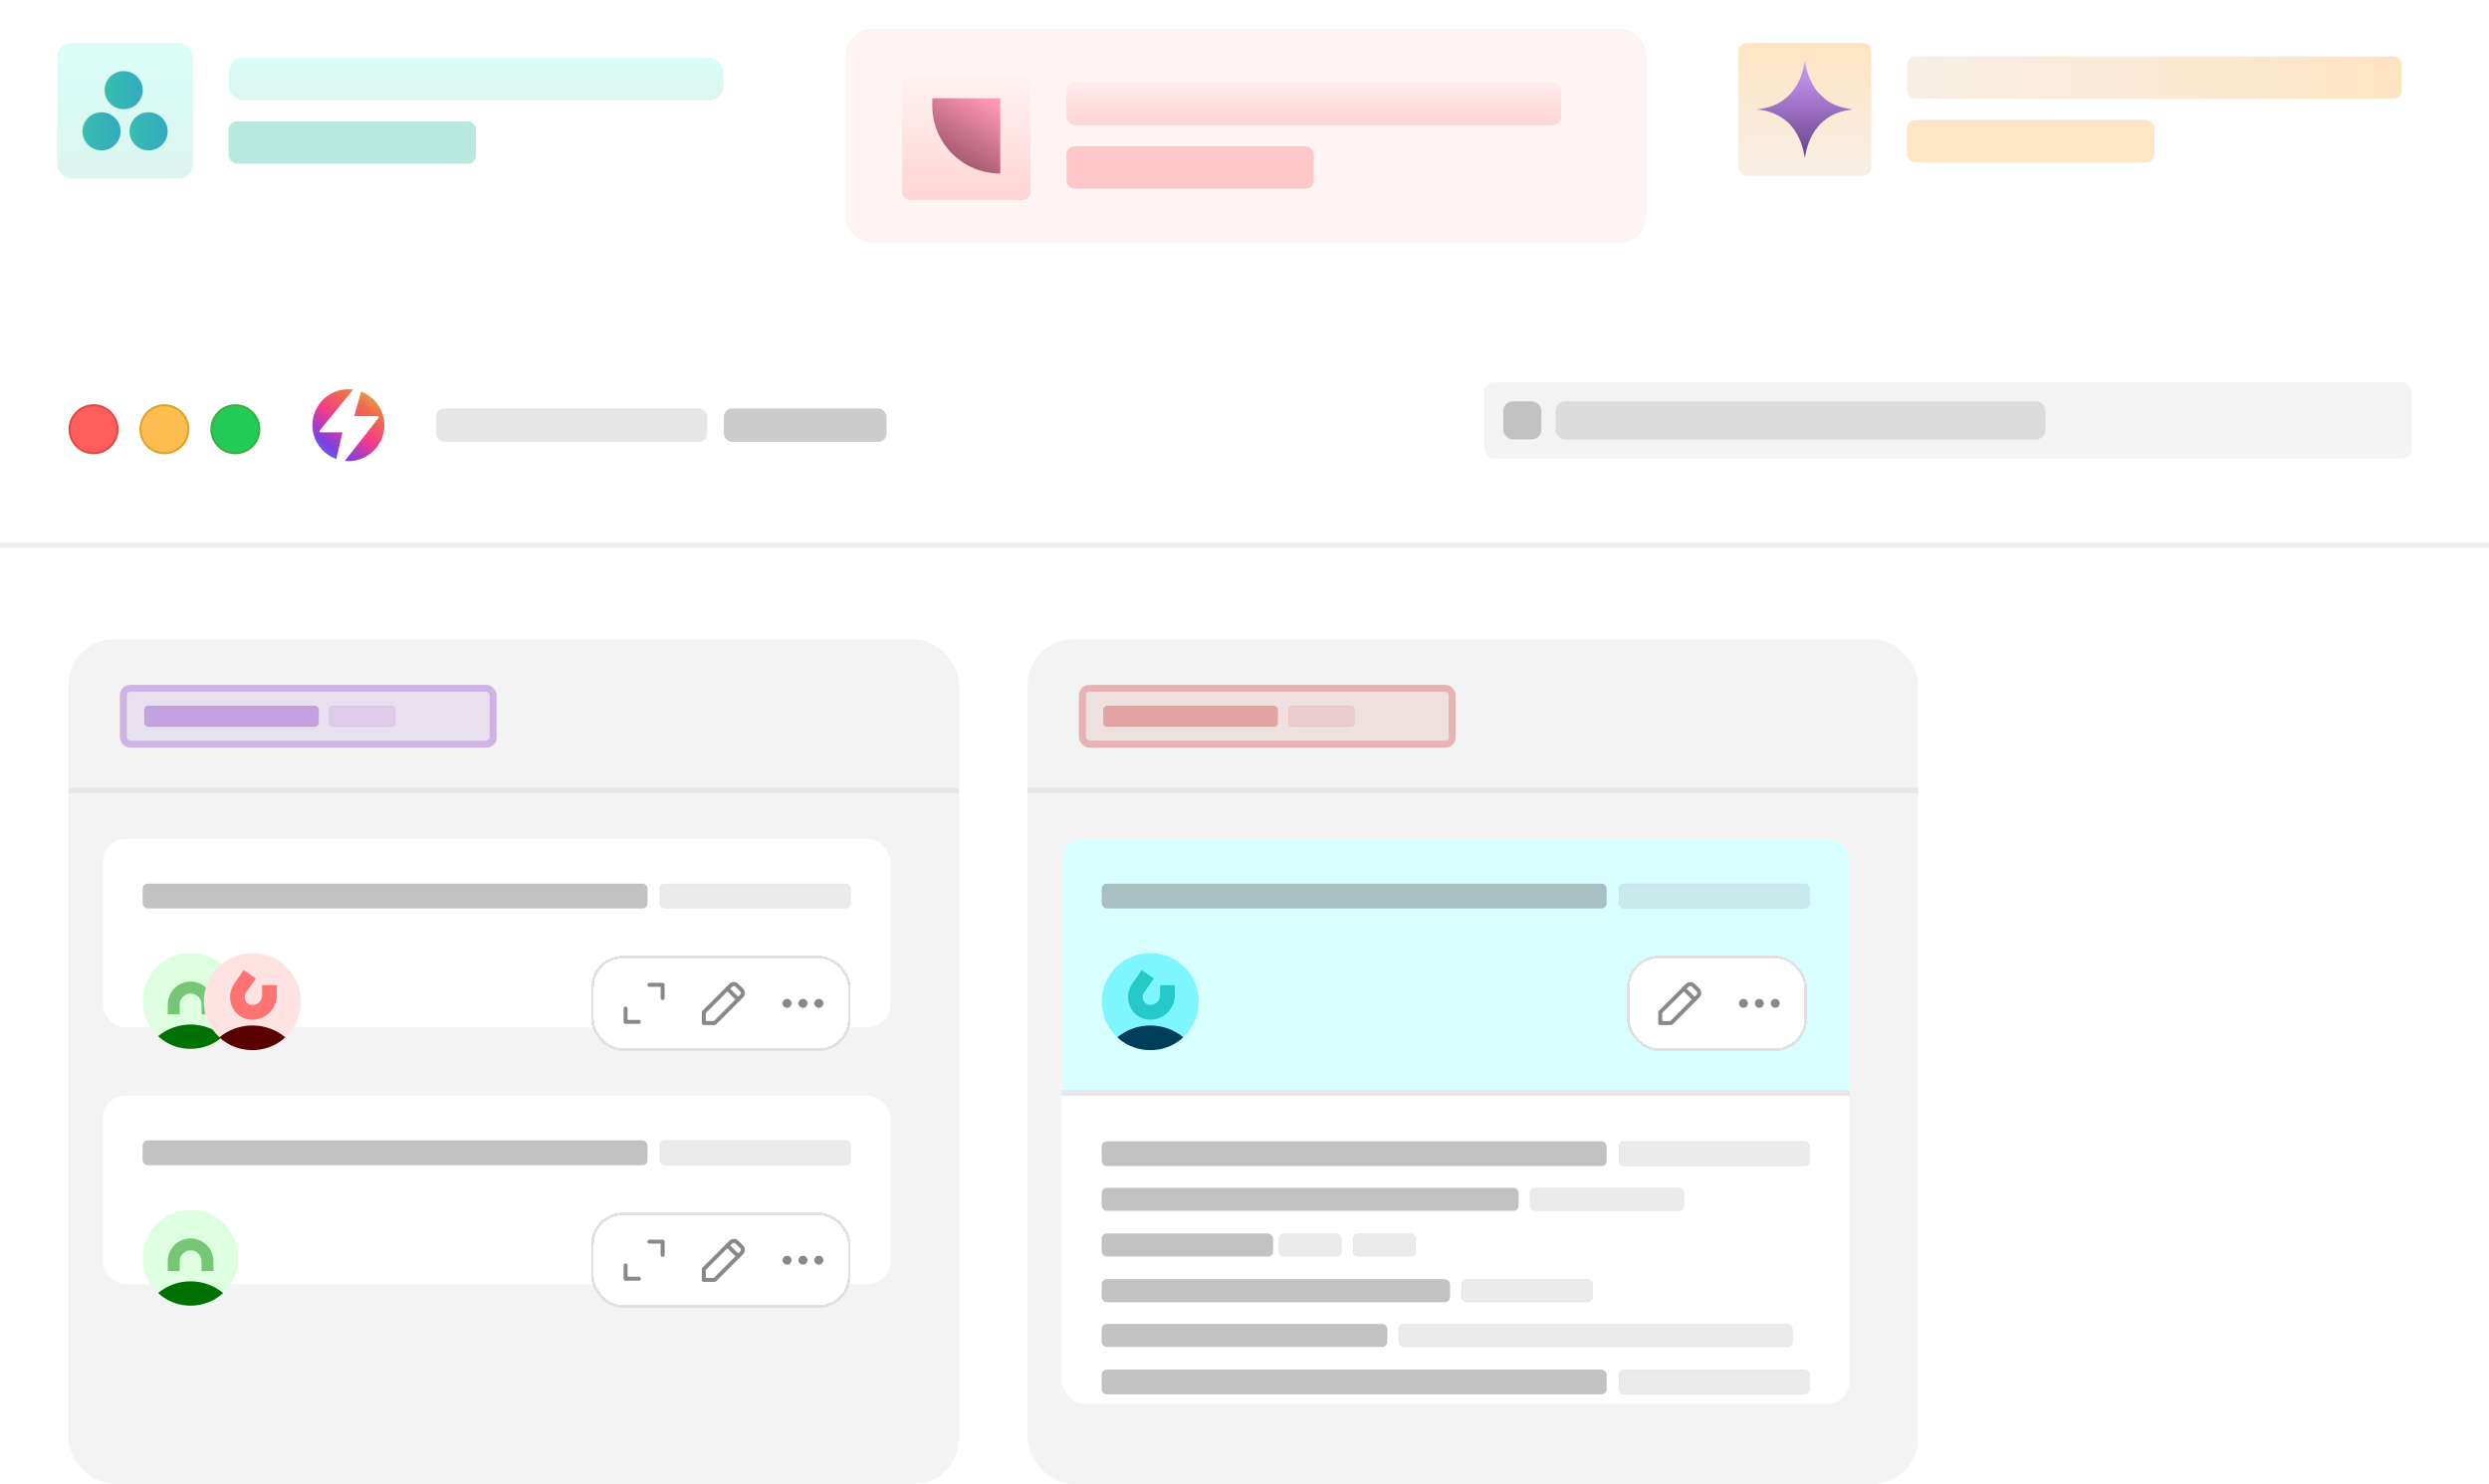 <svg width="436" height="260" viewBox="0 0 436 260" fill="none" xmlns="http://www.w3.org/2000/svg">
<path d="M294.497 5.007C294.497 2.242 296.739 0 299.504 0H430.734C433.499 0 435.741 2.242 435.741 5.007V33.298C435.741 36.063 433.499 38.305 430.734 38.305H299.504C296.739 38.305 294.497 36.063 294.497 33.298V5.007Z" fill="white" fill-opacity="0.97"/>
<rect x="304.511" y="7.511" width="23.283" height="23.283" rx="1.483" fill="url(#paint0_linear_2008_2333)"/>
<path d="M313.483 16.576C314.886 15.129 315.607 13.579 316.123 10.905C316.182 10.596 316.187 10.592 316.213 10.824C316.387 12.356 317.087 14.236 317.967 15.532C318.441 16.231 319.506 17.276 320.198 17.722C321.284 18.422 322.495 18.866 323.873 19.072L324.555 19.173L323.825 19.279C321.887 19.56 320.24 20.363 318.93 21.666C317.622 22.968 316.626 24.991 316.281 27.048C316.22 27.412 316.166 27.679 316.161 27.641C316.157 27.603 316.08 27.216 315.992 26.78C315.528 24.507 314.379 22.417 312.93 21.212C311.646 20.146 309.902 19.404 308.319 19.25L307.751 19.195L308.563 19.057C310.66 18.7 312.156 17.946 313.483 16.576Z" fill="url(#paint1_linear_2008_2333)"/>
<rect x="334.054" y="9.867" width="86.666" height="7.429" rx="1.42" fill="url(#paint2_linear_2008_2333)"/>
<rect x="334.054" y="21.01" width="43.333" height="7.429" rx="1.42" fill="#FFE5C4"/>
<rect width="141.745" height="38.806" rx="5.007" fill="white" fill-opacity="0.97"/>
<rect x="10.014" y="7.511" width="23.784" height="23.784" rx="2.504" fill="url(#paint3_linear_2008_2333)"/>
<ellipse cx="26.026" cy="23.011" rx="3.336" ry="3.336" transform="rotate(90 26.026 23.011)" fill="url(#paint4_linear_2008_2333)"/>
<ellipse cx="21.666" cy="15.795" rx="3.336" ry="3.336" transform="rotate(90 21.666 15.795)" fill="url(#paint5_linear_2008_2333)"/>
<ellipse cx="17.787" cy="23.011" rx="3.336" ry="3.336" transform="rotate(90 17.787 23.011)" fill="url(#paint6_linear_2008_2333)"/>
<rect x="40.057" y="10.117" width="86.666" height="7.429" rx="2.504" fill="url(#paint7_linear_2008_2333)"/>
<rect x="40.057" y="21.26" width="43.333" height="7.429" rx="1.42" fill="#B8E9DF"/>
<rect y="54" width="436" height="197" rx="5.007" fill="white" fill-opacity="0.97"/>
<rect x="76.376" y="71.577" width="47.5" height="5.846" rx="1.462" fill="black" fill-opacity="0.1"/>
<rect x="126.799" y="71.577" width="28.5" height="5.846" rx="1.462" fill="#CCCCCC"/>
<rect x="260" y="67" width="162.448" height="13.329" rx="1.666" fill="black" fill-opacity="0.05"/>
<rect x="263.333" y="70.332" width="6.665" height="6.665" rx="1.666" fill="black" fill-opacity="0.2"/>
<rect x="272.496" y="70.332" width="85.806" height="6.665" rx="1.666" fill="black" fill-opacity="0.1"/>
<g filter="url(#filter0_d_2008_2333)">
<rect x="51.53" y="65" width="19" height="19" rx="9.5" fill="white" shape-rendering="crispEdges"/>
<path d="M63.257 68.606C65.637 69.506 67.329 71.805 67.329 74.5C67.329 77.979 64.509 80.8 61.03 80.8C60.816 80.8 60.604 80.788 60.396 80.767L66.269 73.271C66.303 73.233 66.322 73.183 66.322 73.124C66.322 73.006 66.24 72.915 66.135 72.915H62.048L63.257 68.606ZM61.03 68.2C61.318 68.2 61.601 68.22 61.878 68.258L56.042 75.404C56.008 75.443 55.99 75.495 55.99 75.553C55.99 75.669 56.071 75.76 56.174 75.76H59.984L58.913 80.434C56.475 79.565 54.73 77.237 54.73 74.5C54.73 71.02 57.55 68.2 61.03 68.2Z" fill="url(#paint8_linear_2008_2333)"/>
</g>
<circle cx="16.385" cy="75.213" r="4.202" fill="#FF5E5D" stroke="#E14942" stroke-width="0.365"/>
<circle cx="28.808" cy="75.213" r="4.202" fill="#FFBC4F" stroke="#E1A325" stroke-width="0.365"/>
<circle cx="41.231" cy="75.213" r="4.202" fill="#22CB58" stroke="#3EAF3F" stroke-width="0.365"/>
<line y1="95.5" x2="436" y2="95.5" stroke="#EFEFEF"/>
<rect x="12" y="112" width="156" height="148" rx="8" fill="#F3F3F3"/>
<rect x="180" y="112" width="156" height="148" rx="8" fill="#F3F3F3"/>
<rect x="18" y="147" width="138" height="33" rx="4" fill="white"/>
<rect x="186" y="147" width="138" height="99" rx="4" fill="white"/>
<path d="M186 151C186 148.791 187.791 147 190 147H320C322.209 147 324 148.791 324 151V192H186V151Z" fill="#D9FEFF"/>
<rect x="18" y="192" width="138" height="33" rx="4" fill="white"/>
<g filter="url(#filter1_d_2008_2333)">
<rect x="103.556" y="167" width="45.444" height="16.694" rx="5.565" fill="white" shape-rendering="crispEdges"/>
<rect x="103.787" y="167.232" width="44.981" height="16.23" rx="5.333" stroke="#E0E0E0" stroke-width="0.464" shape-rendering="crispEdges"/>
<path d="M111.903 178.593H109.584V176.274M113.757 172.101H116.076V174.419" stroke="#888888" stroke-width="0.696" stroke-linecap="round" stroke-linejoin="round"/>
<path d="M128.026 172.18C128.32 171.888 128.795 171.888 129.089 172.181L129.908 173.001C130.202 173.294 130.202 173.77 129.91 174.064L125.199 178.798L123.291 178.798L123.291 176.893L128.026 172.18Z" stroke="#888888" stroke-width="0.696" stroke-linecap="round" stroke-linejoin="round"/>
<path d="M127.428 172.779L129.309 174.66" stroke="#888888" stroke-width="0.696" stroke-linecap="round"/>
<path d="M137.871 174.489C138.107 174.489 138.308 174.573 138.476 174.741C138.645 174.91 138.729 175.111 138.728 175.347L138.724 175.434C138.706 175.633 138.624 175.805 138.476 175.952C138.308 176.121 138.107 176.205 137.871 176.204L137.784 176.2C137.585 176.182 137.412 176.1 137.264 175.952C137.096 175.784 137.012 175.583 137.013 175.347L137.016 175.26C137.035 175.061 137.118 174.888 137.265 174.74C137.413 174.593 137.585 174.51 137.784 174.492L137.871 174.489ZM140.653 174.489C140.889 174.489 141.09 174.573 141.259 174.741C141.427 174.91 141.511 175.111 141.511 175.347L141.507 175.434C141.488 175.633 141.406 175.805 141.259 175.952C141.09 176.121 140.889 176.205 140.653 176.204L140.566 176.2C140.367 176.182 140.195 176.1 140.047 175.952C139.878 175.784 139.795 175.583 139.795 175.347L139.799 175.26C139.817 175.061 139.9 174.888 140.048 174.74C140.195 174.593 140.367 174.51 140.566 174.492L140.653 174.489ZM143.435 174.489C143.672 174.489 143.872 174.573 144.041 174.741C144.21 174.91 144.293 175.111 144.293 175.347L144.289 175.434C144.271 175.633 144.188 175.805 144.041 175.952C143.872 176.121 143.671 176.205 143.435 176.204L143.348 176.2C143.149 176.182 142.977 176.1 142.829 175.952C142.66 175.784 142.577 175.583 142.577 175.347L142.581 175.26C142.599 175.061 142.682 174.888 142.83 174.74C142.978 174.593 143.15 174.51 143.348 174.492L143.435 174.489Z" fill="#888888" stroke="white" stroke-width="0.139"/>
</g>
<g filter="url(#filter2_d_2008_2333)">
<rect x="285" y="167" width="31.533" height="16.694" rx="5.565" fill="white" shape-rendering="crispEdges"/>
<rect x="285.232" y="167.232" width="31.069" height="16.23" rx="5.333" stroke="#E0E0E0" stroke-width="0.464" shape-rendering="crispEdges"/>
<path d="M295.559 172.18C295.853 171.888 296.328 171.888 296.622 172.181L297.441 173.001C297.734 173.294 297.735 173.77 297.443 174.064L292.732 178.798L290.824 178.798L290.824 176.893L295.559 172.18Z" stroke="#888888" stroke-width="0.696" stroke-linecap="round" stroke-linejoin="round"/>
<path d="M294.961 172.779L296.842 174.66" stroke="#888888" stroke-width="0.696" stroke-linecap="round"/>
<path d="M305.404 174.489C305.64 174.489 305.84 174.573 306.009 174.741C306.178 174.91 306.262 175.111 306.261 175.347L306.257 175.434C306.239 175.633 306.157 175.805 306.009 175.952C305.84 176.121 305.64 176.205 305.404 176.204L305.317 176.2C305.118 176.182 304.945 176.1 304.797 175.952C304.629 175.784 304.545 175.583 304.545 175.347L304.549 175.26C304.568 175.061 304.65 174.888 304.798 174.74C304.946 174.593 305.118 174.51 305.317 174.492L305.404 174.489ZM308.186 174.489C308.422 174.489 308.623 174.573 308.792 174.741C308.96 174.91 309.044 175.111 309.043 175.347L309.04 175.434C309.021 175.633 308.939 175.805 308.792 175.952C308.623 176.121 308.422 176.205 308.186 176.204L308.099 176.2C307.9 176.182 307.727 176.1 307.58 175.952C307.411 175.784 307.327 175.583 307.328 175.347L307.332 175.26C307.35 175.061 307.433 174.888 307.581 174.74C307.728 174.593 307.9 174.51 308.099 174.492L308.186 174.489ZM310.968 174.489C311.205 174.489 311.405 174.573 311.574 174.741C311.743 174.91 311.826 175.111 311.826 175.347L311.822 175.434C311.803 175.633 311.721 175.805 311.574 175.952C311.405 176.121 311.204 176.205 310.968 176.204L310.881 176.2C310.682 176.182 310.51 176.1 310.362 175.952C310.193 175.784 310.11 175.583 310.11 175.347L310.114 175.26C310.132 175.061 310.215 174.888 310.363 174.74C310.511 174.593 310.683 174.51 310.881 174.492L310.968 174.489Z" fill="#888888" stroke="white" stroke-width="0.139"/>
</g>
<g filter="url(#filter3_d_2008_2333)">
<rect x="103.556" y="212" width="45.444" height="16.694" rx="5.565" fill="white" shape-rendering="crispEdges"/>
<rect x="103.787" y="212.232" width="44.981" height="16.23" rx="5.333" stroke="#E0E0E0" stroke-width="0.464" shape-rendering="crispEdges"/>
<path d="M111.903 223.593H109.584V221.274M113.757 217.101H116.076V219.419" stroke="#888888" stroke-width="0.696" stroke-linecap="round" stroke-linejoin="round"/>
<path d="M128.026 217.18C128.32 216.888 128.795 216.888 129.089 217.181L129.908 218.001C130.202 218.294 130.202 218.77 129.91 219.064L125.199 223.798L123.291 223.798L123.291 221.893L128.026 217.18Z" stroke="#888888" stroke-width="0.696" stroke-linecap="round" stroke-linejoin="round"/>
<path d="M127.428 217.779L129.309 219.66" stroke="#888888" stroke-width="0.696" stroke-linecap="round"/>
<path d="M137.871 219.489C138.107 219.489 138.308 219.573 138.476 219.741C138.645 219.91 138.729 220.111 138.728 220.347L138.724 220.434C138.706 220.633 138.624 220.805 138.476 220.952C138.308 221.121 138.107 221.205 137.871 221.204L137.784 221.2C137.585 221.182 137.412 221.1 137.264 220.952C137.096 220.784 137.012 220.583 137.013 220.347L137.016 220.26C137.035 220.061 137.118 219.888 137.265 219.74C137.413 219.593 137.585 219.51 137.784 219.492L137.871 219.489ZM140.653 219.489C140.889 219.489 141.09 219.573 141.259 219.741C141.427 219.91 141.511 220.111 141.511 220.347L141.507 220.434C141.488 220.633 141.406 220.805 141.259 220.952C141.09 221.121 140.889 221.205 140.653 221.204L140.566 221.2C140.367 221.182 140.195 221.1 140.047 220.952C139.878 220.784 139.795 220.583 139.795 220.347L139.799 220.26C139.817 220.061 139.9 219.888 140.048 219.74C140.195 219.593 140.367 219.51 140.566 219.492L140.653 219.489ZM143.435 219.489C143.672 219.489 143.872 219.573 144.041 219.741C144.21 219.91 144.293 220.111 144.293 220.347L144.289 220.434C144.271 220.633 144.188 220.805 144.041 220.952C143.872 221.121 143.671 221.205 143.435 221.204L143.348 221.2C143.149 221.182 142.977 221.1 142.829 220.952C142.66 220.784 142.577 220.583 142.577 220.347L142.581 220.26C142.599 220.061 142.682 219.888 142.83 219.74C142.978 219.593 143.15 219.51 143.348 219.492L143.435 219.489Z" fill="#888888" stroke="white" stroke-width="0.139"/>
</g>
<rect x="25" y="154.844" width="88.417" height="4.313" rx="0.882" fill="#252525" fill-opacity="0.28"/>
<rect x="25.037" y="154.88" width="88.344" height="4.24" rx="0.846" stroke="#252525" stroke-opacity="0.08" stroke-width="0.074"/>
<rect x="193" y="154.844" width="88.417" height="4.313" rx="0.882" fill="#252525" fill-opacity="0.28"/>
<rect x="193.037" y="154.88" width="88.344" height="4.24" rx="0.846" stroke="#252525" stroke-opacity="0.08" stroke-width="0.074"/>
<rect x="193" y="200" width="88.417" height="4.313" rx="0.882" fill="#252525" fill-opacity="0.28"/>
<rect x="193.037" y="200.037" width="88.344" height="4.24" rx="0.846" stroke="#252525" stroke-opacity="0.08" stroke-width="0.074"/>
<rect x="193" y="208.156" width="73" height="4" rx="0.882" fill="#252525" fill-opacity="0.28"/>
<rect x="193.037" y="208.193" width="72.927" height="3.926" rx="0.846" stroke="#252525" stroke-opacity="0.08" stroke-width="0.074"/>
<rect x="193" y="216.156" width="30" height="4" rx="0.882" fill="#252525" fill-opacity="0.28"/>
<rect x="193.037" y="216.193" width="29.927" height="3.926" rx="0.846" stroke="#252525" stroke-opacity="0.08" stroke-width="0.074"/>
<rect x="193" y="224.156" width="61" height="4" rx="0.882" fill="#252525" fill-opacity="0.28"/>
<rect x="193.037" y="224.193" width="60.926" height="3.926" rx="0.846" stroke="#252525" stroke-opacity="0.08" stroke-width="0.074"/>
<rect x="193" y="232" width="50" height="4" rx="0.882" fill="#252525" fill-opacity="0.28"/>
<rect x="193.037" y="232.037" width="49.926" height="3.926" rx="0.846" stroke="#252525" stroke-opacity="0.08" stroke-width="0.074"/>
<rect x="193" y="240" width="88.417" height="4.313" rx="0.882" fill="#252525" fill-opacity="0.28"/>
<rect x="193.037" y="240.037" width="88.344" height="4.24" rx="0.846" stroke="#252525" stroke-opacity="0.08" stroke-width="0.074"/>
<rect x="25" y="199.844" width="88.417" height="4.313" rx="0.882" fill="#252525" fill-opacity="0.28"/>
<rect x="25.037" y="199.88" width="88.344" height="4.24" rx="0.846" stroke="#252525" stroke-opacity="0.08" stroke-width="0.074"/>
<rect x="115.574" y="154.844" width="33.426" height="4.313" rx="0.882" fill="#252525" fill-opacity="0.09"/>
<rect x="115.611" y="154.88" width="33.353" height="4.24" rx="0.846" stroke="#252525" stroke-opacity="0.08" stroke-width="0.074"/>
<rect x="283.574" y="154.844" width="33.426" height="4.313" rx="0.882" fill="#252525" fill-opacity="0.09"/>
<rect x="283.611" y="154.88" width="33.353" height="4.24" rx="0.846" stroke="#252525" stroke-opacity="0.08" stroke-width="0.074"/>
<rect x="283.574" y="200" width="33.426" height="4.313" rx="0.882" fill="#252525" fill-opacity="0.09"/>
<rect x="283.611" y="200.037" width="33.353" height="4.24" rx="0.846" stroke="#252525" stroke-opacity="0.08" stroke-width="0.074"/>
<rect x="268" y="208.156" width="27" height="4" rx="0.882" fill="#252525" fill-opacity="0.09"/>
<rect x="268.037" y="208.193" width="26.927" height="3.926" rx="0.846" stroke="#252525" stroke-opacity="0.08" stroke-width="0.074"/>
<rect x="224" y="216.156" width="11" height="4" rx="0.882" fill="#252525" fill-opacity="0.09"/>
<rect x="224.037" y="216.193" width="10.927" height="3.926" rx="0.846" stroke="#252525" stroke-opacity="0.08" stroke-width="0.074"/>
<rect x="237" y="216.156" width="11" height="4" rx="0.882" fill="#252525" fill-opacity="0.09"/>
<rect x="237.037" y="216.193" width="10.927" height="3.926" rx="0.846" stroke="#252525" stroke-opacity="0.08" stroke-width="0.074"/>
<rect x="256" y="224.156" width="23" height="4" rx="0.882" fill="#252525" fill-opacity="0.09"/>
<rect x="256.037" y="224.193" width="22.927" height="3.926" rx="0.846" stroke="#252525" stroke-opacity="0.08" stroke-width="0.074"/>
<rect x="245" y="232" width="69" height="4" rx="0.882" fill="#252525" fill-opacity="0.09"/>
<rect x="245.037" y="232.037" width="68.927" height="3.926" rx="0.846" stroke="#252525" stroke-opacity="0.08" stroke-width="0.074"/>
<rect x="283.574" y="240" width="33.426" height="4.313" rx="0.882" fill="#252525" fill-opacity="0.09"/>
<rect x="283.611" y="240.037" width="33.353" height="4.24" rx="0.846" stroke="#252525" stroke-opacity="0.08" stroke-width="0.074"/>
<rect x="115.574" y="199.844" width="33.426" height="4.313" rx="0.882" fill="#252525" fill-opacity="0.09"/>
<rect x="115.611" y="199.88" width="33.353" height="4.24" rx="0.846" stroke="#252525" stroke-opacity="0.08" stroke-width="0.074"/>
<rect x="21" y="120" width="66" height="11" rx="1.833" fill="#6700C2" fill-opacity="0.08"/>
<rect x="21.611" y="120.611" width="64.778" height="9.778" rx="1.222" stroke="#6700C2" stroke-opacity="0.2" stroke-width="1.222"/>
<rect x="25.278" y="123.667" width="30.556" height="3.667" rx="0.701" fill="#6700C2" fill-opacity="0.28"/>
<rect x="25.307" y="123.696" width="30.497" height="3.608" rx="0.671" stroke="#6700C2" stroke-opacity="0.14" stroke-width="0.058"/>
<rect x="57.667" y="123.667" width="11.611" height="3.667" rx="0.701" fill="#6700C2" fill-opacity="0.09"/>
<rect x="57.696" y="123.696" width="11.553" height="3.608" rx="0.671" stroke="#6700C2" stroke-opacity="0.14" stroke-width="0.058"/>
<rect x="189" y="120" width="66" height="11" rx="1.833" fill="#C20003" fill-opacity="0.08"/>
<rect x="189.611" y="120.611" width="64.778" height="9.778" rx="1.222" stroke="#C20003" stroke-opacity="0.2" stroke-width="1.222"/>
<rect x="193.278" y="123.667" width="30.556" height="3.667" rx="0.701" fill="#C20003" fill-opacity="0.28"/>
<rect x="193.307" y="123.696" width="30.497" height="3.608" rx="0.671" stroke="#C20003" stroke-opacity="0.14" stroke-width="0.058"/>
<rect x="225.667" y="123.667" width="11.611" height="3.667" rx="0.701" fill="#C20003" fill-opacity="0.09"/>
<rect x="225.696" y="123.696" width="11.553" height="3.608" rx="0.671" stroke="#C20003" stroke-opacity="0.14" stroke-width="0.058"/>
<line x1="12" y1="138.5" x2="168" y2="138.5" stroke="#E7E7E7"/>
<line x1="180" y1="138.5" x2="336" y2="138.5" stroke="#E7E7E7"/>
<line x1="186" y1="191.5" x2="324" y2="191.5" stroke="#E7E7E7"/>
<path d="M33.388 183.776C38.021 183.776 41.776 180.021 41.776 175.388C41.776 170.755 38.021 167 33.388 167C28.756 167 25 170.755 25 175.388C25 180.021 28.756 183.776 33.388 183.776Z" fill="#DEFFDF"/>
<path d="M39.074 181.553C37.527 180.282 35.547 179.519 33.388 179.519C31.23 179.519 29.249 180.282 27.702 181.554C27.702 181.554 29.733 183.776 33.388 183.776C37.044 183.776 39.074 181.553 39.074 181.553Z" fill="#007203"/>
<path d="M30.429 177.733V176.002C30.429 174.374 31.76 173.042 33.388 173.042C35.016 173.042 36.347 174.374 36.347 176.002V177.733" stroke="#75C675" stroke-width="2.086" stroke-miterlimit="10"/>
<path d="M44.204 184C48.898 184 52.704 180.194 52.704 175.5C52.704 170.806 48.898 167 44.204 167C39.509 167 35.704 170.806 35.704 175.5C35.704 180.194 39.509 184 44.204 184Z" fill="#FFE3E3"/>
<path d="M49.965 181.747C48.397 180.459 46.391 179.686 44.204 179.686C42.016 179.686 40.009 180.46 38.442 181.748C38.442 181.748 40.499 184 44.204 184C47.908 184 49.965 181.747 49.965 181.747Z" fill="#5B0000"/>
<path d="M47.202 172.633V174.388C47.202 176.037 45.853 177.386 44.203 177.386C44.1 177.386 43.998 177.381 43.898 177.371C41.897 177.166 40.93 174.782 42.078 173.131L43.753 170.722" stroke="#FF7373" stroke-width="2.583" stroke-miterlimit="10"/>
<path d="M201.5 184C206.194 184 210 180.194 210 175.5C210 170.806 206.194 167 201.5 167C196.806 167 193 170.806 193 175.5C193 180.194 196.806 184 201.5 184Z" fill="#7EF6FF"/>
<path d="M207.261 181.747C205.694 180.459 203.687 179.686 201.5 179.686C199.313 179.686 197.306 180.46 195.738 181.748C195.738 181.748 197.796 184 201.5 184C205.204 184 207.261 181.747 207.261 181.747Z" fill="#003D5B"/>
<path d="M204.498 172.633V174.388C204.498 176.037 203.149 177.386 201.499 177.386C201.396 177.386 201.295 177.381 201.194 177.371C199.193 177.166 198.227 174.782 199.375 173.131L201.049 170.722" stroke="#25C9C9" stroke-width="2.583" stroke-miterlimit="10"/>
<path d="M33.388 228.776C38.021 228.776 41.776 225.021 41.776 220.388C41.776 215.755 38.021 212 33.388 212C28.756 212 25 215.755 25 220.388C25 225.021 28.756 228.776 33.388 228.776Z" fill="#DEFFDF"/>
<path d="M39.074 226.553C37.527 225.282 35.547 224.519 33.388 224.519C31.23 224.519 29.249 225.282 27.702 226.554C27.702 226.554 29.733 228.776 33.388 228.776C37.044 228.776 39.074 226.553 39.074 226.553Z" fill="#007203"/>
<path d="M30.429 222.733V221.002C30.429 219.374 31.76 218.042 33.388 218.042C35.016 218.042 36.347 219.374 36.347 221.002V222.733" stroke="#75C675" stroke-width="2.086" stroke-miterlimit="10"/>
<g filter="url(#filter4_d_2008_2333)">
<path d="M148.004 5.007C148.004 2.242 150.246 0 153.011 0H283.49C286.255 0 288.497 2.242 288.497 5.007V32.547C288.497 35.312 286.255 37.554 283.49 37.554H153.011C150.246 37.554 148.004 35.312 148.004 32.547V5.007Z" fill="#FFF4F4" shape-rendering="crispEdges"/>
<rect x="158.018" y="7.511" width="22.532" height="22.532" rx="1.435" fill="url(#paint9_linear_2008_2333)"/>
<path d="M163.303 12.212H175.214V25.405V25.405C168.636 25.405 163.303 20.072 163.303 13.494V12.212Z" fill="url(#paint10_linear_2008_2333)"/>
<rect x="186.81" y="9.491" width="86.666" height="7.429" rx="1.435" fill="url(#paint11_linear_2008_2333)"/>
<rect x="186.81" y="20.634" width="43.333" height="7.429" rx="1.42" fill="#FFC7C7"/>
</g>
<defs>
<filter id="filter0_d_2008_2333" x="49.99" y="63.46" width="22.08" height="22.079" filterUnits="userSpaceOnUse" color-interpolation-filters="sRGB">
<feFlood flood-opacity="0" result="BackgroundImageFix"/>
<feColorMatrix in="SourceAlpha" type="matrix" values="0 0 0 0 0 0 0 0 0 0 0 0 0 0 0 0 0 0 127 0" result="hardAlpha"/>
<feOffset/>
<feGaussianBlur stdDeviation="0.77"/>
<feComposite in2="hardAlpha" operator="out"/>
<feColorMatrix type="matrix" values="0 0 0 0 0 0 0 0 0 0 0 0 0 0 0 0 0 0 0.25 0"/>
<feBlend mode="normal" in2="BackgroundImageFix" result="effect1_dropShadow_2008_2333"/>
<feBlend mode="normal" in="SourceGraphic" in2="effect1_dropShadow_2008_2333" result="shape"/>
</filter>
<filter id="filter1_d_2008_2333" x="102.628" y="166.536" width="47.299" height="18.549" filterUnits="userSpaceOnUse" color-interpolation-filters="sRGB">
<feFlood flood-opacity="0" result="BackgroundImageFix"/>
<feColorMatrix in="SourceAlpha" type="matrix" values="0 0 0 0 0 0 0 0 0 0 0 0 0 0 0 0 0 0 127 0" result="hardAlpha"/>
<feOffset dy="0.464"/>
<feGaussianBlur stdDeviation="0.464"/>
<feComposite in2="hardAlpha" operator="out"/>
<feColorMatrix type="matrix" values="0 0 0 0 0 0 0 0 0 0 0 0 0 0 0 0 0 0 0.05 0"/>
<feBlend mode="normal" in2="BackgroundImageFix" result="effect1_dropShadow_2008_2333"/>
<feBlend mode="normal" in="SourceGraphic" in2="effect1_dropShadow_2008_2333" result="shape"/>
</filter>
<filter id="filter2_d_2008_2333" x="284.073" y="166.536" width="33.388" height="18.549" filterUnits="userSpaceOnUse" color-interpolation-filters="sRGB">
<feFlood flood-opacity="0" result="BackgroundImageFix"/>
<feColorMatrix in="SourceAlpha" type="matrix" values="0 0 0 0 0 0 0 0 0 0 0 0 0 0 0 0 0 0 127 0" result="hardAlpha"/>
<feOffset dy="0.464"/>
<feGaussianBlur stdDeviation="0.464"/>
<feComposite in2="hardAlpha" operator="out"/>
<feColorMatrix type="matrix" values="0 0 0 0 0 0 0 0 0 0 0 0 0 0 0 0 0 0 0.05 0"/>
<feBlend mode="normal" in2="BackgroundImageFix" result="effect1_dropShadow_2008_2333"/>
<feBlend mode="normal" in="SourceGraphic" in2="effect1_dropShadow_2008_2333" result="shape"/>
</filter>
<filter id="filter3_d_2008_2333" x="102.628" y="211.536" width="47.299" height="18.549" filterUnits="userSpaceOnUse" color-interpolation-filters="sRGB">
<feFlood flood-opacity="0" result="BackgroundImageFix"/>
<feColorMatrix in="SourceAlpha" type="matrix" values="0 0 0 0 0 0 0 0 0 0 0 0 0 0 0 0 0 0 127 0" result="hardAlpha"/>
<feOffset dy="0.464"/>
<feGaussianBlur stdDeviation="0.464"/>
<feComposite in2="hardAlpha" operator="out"/>
<feColorMatrix type="matrix" values="0 0 0 0 0 0 0 0 0 0 0 0 0 0 0 0 0 0 0.05 0"/>
<feBlend mode="normal" in2="BackgroundImageFix" result="effect1_dropShadow_2008_2333"/>
<feBlend mode="normal" in="SourceGraphic" in2="effect1_dropShadow_2008_2333" result="shape"/>
</filter>
<filter id="filter4_d_2008_2333" x="148.004" y="0" width="140.493" height="42.561" filterUnits="userSpaceOnUse" color-interpolation-filters="sRGB">
<feFlood flood-opacity="0" result="BackgroundImageFix"/>
<feColorMatrix in="SourceAlpha" type="matrix" values="0 0 0 0 0 0 0 0 0 0 0 0 0 0 0 0 0 0 127 0" result="hardAlpha"/>
<feOffset dy="5.007"/>
<feComposite in2="hardAlpha" operator="out"/>
<feColorMatrix type="matrix" values="0 0 0 0 0.971 0 0 0 0 0.252 0 0 0 0 0.408 0 0 0 0.38 0"/>
<feBlend mode="normal" in2="BackgroundImageFix" result="effect1_dropShadow_2008_2333"/>
<feBlend mode="normal" in="SourceGraphic" in2="effect1_dropShadow_2008_2333" result="shape"/>
</filter>
<linearGradient id="paint0_linear_2008_2333" x1="316.153" y1="7.511" x2="316.153" y2="30.794" gradientUnits="userSpaceOnUse">
<stop stop-color="#FFE4C2"/>
<stop offset="1" stop-color="#F7EFE5"/>
</linearGradient>
<linearGradient id="paint1_linear_2008_2333" x1="316.153" y1="10.661" x2="316.153" y2="27.645" gradientUnits="userSpaceOnUse">
<stop stop-color="#CF9DFA"/>
<stop offset="1" stop-color="#674188"/>
</linearGradient>
<linearGradient id="paint2_linear_2008_2333" x1="420.72" y1="13.581" x2="334.054" y2="13.581" gradientUnits="userSpaceOnUse">
<stop stop-color="#FFE4C2"/>
<stop offset="1" stop-color="#F7EFE5"/>
</linearGradient>
<linearGradient id="paint3_linear_2008_2333" x1="21.907" y1="7.511" x2="21.907" y2="31.295" gradientUnits="userSpaceOnUse">
<stop stop-color="#DAFEF7"/>
<stop offset="1" stop-color="#DBF5F0"/>
</linearGradient>
<linearGradient id="paint4_linear_2008_2333" x1="26.026" y1="19.675" x2="26.026" y2="26.347" gradientUnits="userSpaceOnUse">
<stop stop-color="#34A9BE"/>
<stop offset="1" stop-color="#37BEB0"/>
</linearGradient>
<linearGradient id="paint5_linear_2008_2333" x1="21.666" y1="12.459" x2="21.666" y2="19.131" gradientUnits="userSpaceOnUse">
<stop stop-color="#34A9BE"/>
<stop offset="1" stop-color="#37BEB0"/>
</linearGradient>
<linearGradient id="paint6_linear_2008_2333" x1="17.787" y1="19.675" x2="17.787" y2="26.347" gradientUnits="userSpaceOnUse">
<stop stop-color="#34A9BE"/>
<stop offset="1" stop-color="#37BEB0"/>
</linearGradient>
<linearGradient id="paint7_linear_2008_2333" x1="83.39" y1="10.117" x2="83.39" y2="17.545" gradientUnits="userSpaceOnUse">
<stop stop-color="#DAFEF7"/>
<stop offset="1" stop-color="#DBF5F0"/>
</linearGradient>
<linearGradient id="paint8_linear_2008_2333" x1="66.07" y1="66.94" x2="55.36" y2="82.269" gradientUnits="userSpaceOnUse">
<stop stop-color="#DDD24C"/>
<stop offset="0.25" stop-color="#EE704A"/>
<stop offset="0.5" stop-color="#F53A8B"/>
<stop offset="0.75" stop-color="#7B40E4"/>
<stop offset="1" stop-color="#3D9BFC"/>
</linearGradient>
<linearGradient id="paint9_linear_2008_2333" x1="169.284" y1="7.511" x2="169.284" y2="30.043" gradientUnits="userSpaceOnUse">
<stop stop-color="#FFF3F3"/>
<stop offset="1" stop-color="#FFD5D5"/>
</linearGradient>
<linearGradient id="paint10_linear_2008_2333" x1="173.068" y1="12.212" x2="165.343" y2="24.534" gradientUnits="userSpaceOnUse">
<stop stop-color="#FF98B7"/>
<stop offset="1" stop-color="#944E63"/>
</linearGradient>
<linearGradient id="paint11_linear_2008_2333" x1="230.143" y1="9.491" x2="230.143" y2="16.92" gradientUnits="userSpaceOnUse">
<stop stop-color="#FFEBEB"/>
<stop offset="1" stop-color="#FFD5D5"/>
</linearGradient>
</defs>
</svg>
